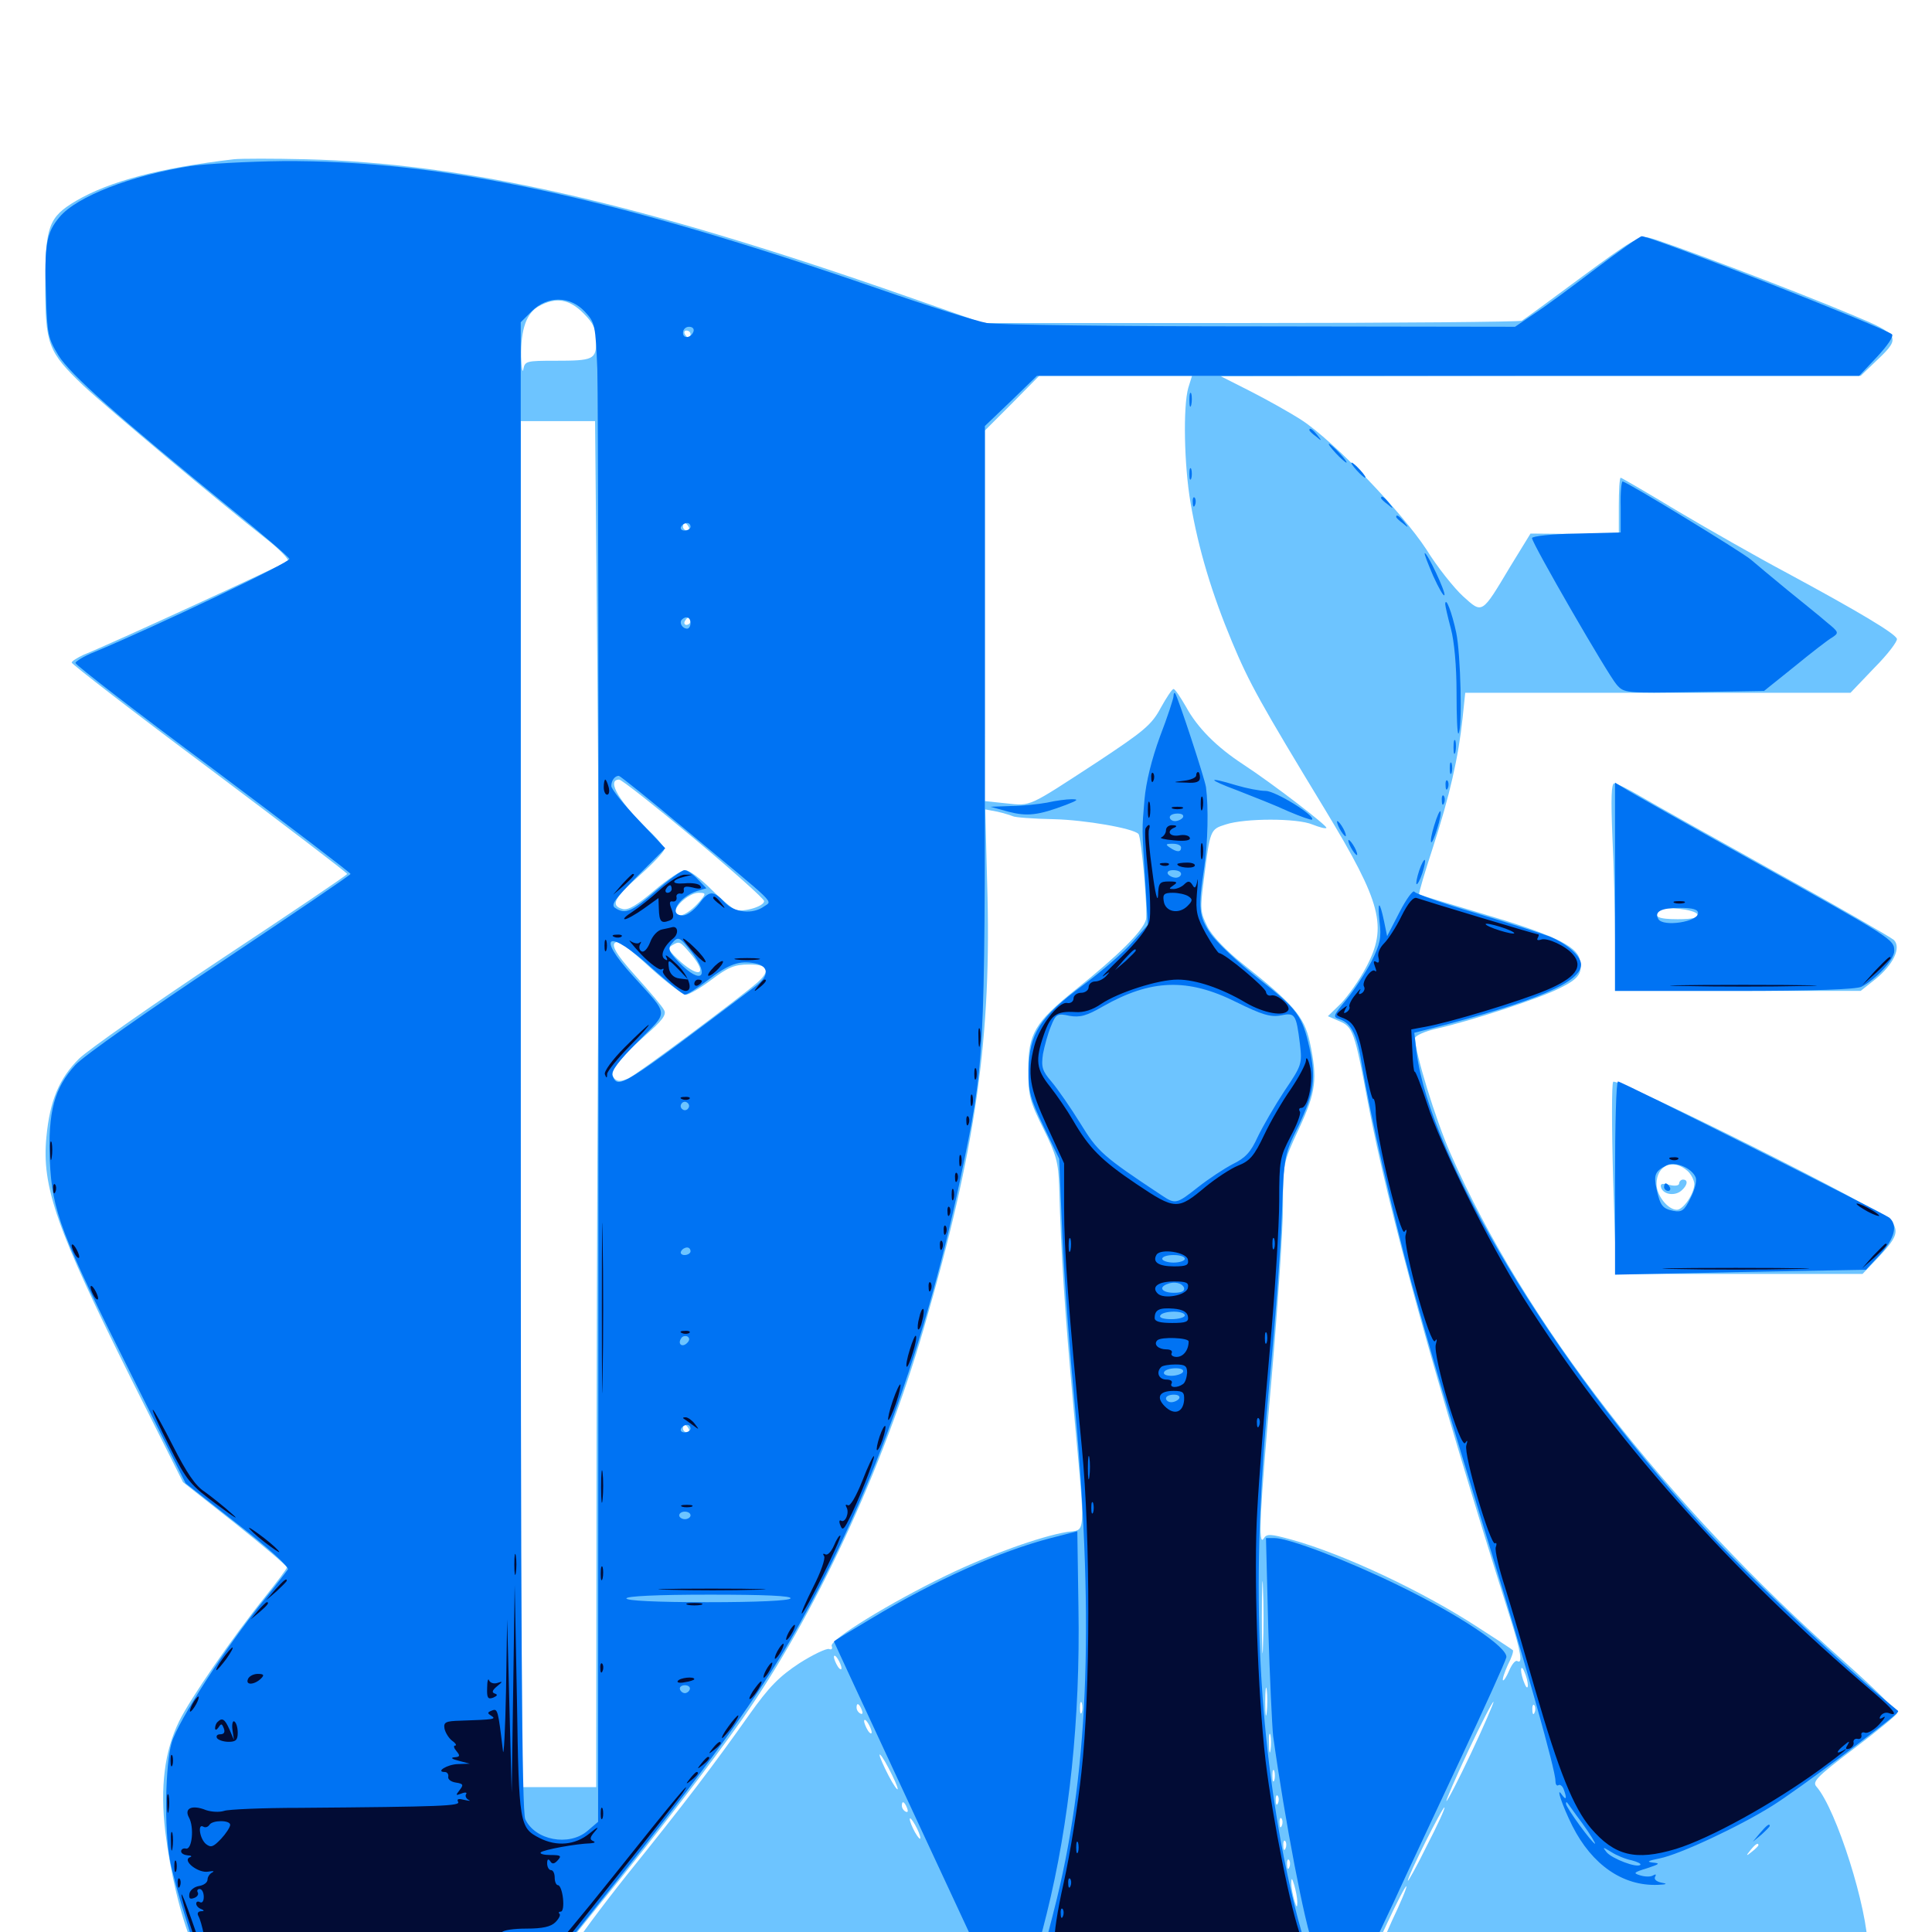 <svg xmlns="http://www.w3.org/2000/svg" viewBox="0 -1000 1000 1000">
	<path fill="#6dc4ff" d="M121.094 -917.578C82.812 -913.086 56.836 -906.25 39.453 -896.094C25.195 -887.695 23.438 -882.812 23.438 -852.734C23.438 -821.68 24.805 -817.969 43.164 -800.391C55.273 -789.062 112.891 -740.625 138.281 -720.703C144.922 -715.43 149.805 -710.352 149.023 -709.57C147.461 -708.203 55.859 -666.016 43.359 -661.133C40.039 -659.57 37.109 -657.812 37.109 -657.031C37.109 -656.25 69.141 -631.445 108.398 -602.148C147.656 -572.656 179.688 -548.242 179.688 -547.656C179.688 -547.07 150.391 -527.344 114.648 -503.711C79.102 -480.078 45.898 -456.836 40.82 -451.953C30.664 -441.797 25.781 -430.273 24.023 -411.523C21.484 -385.742 29.297 -363.672 67.969 -286.133L94.727 -232.812L121.68 -211.523C136.328 -199.805 148.438 -189.648 148.438 -188.672C148.438 -187.891 143.359 -181.25 137.305 -173.633C120.312 -152.539 98.438 -120.703 92.773 -109.18C85.156 -93.75 82.812 -75 85.547 -51.953C88.086 -31.055 93.555 -8.008 99.414 5.859L103.32 14.844H195.117H286.914L310.938 -15.039C339.648 -50.195 367.969 -87.109 384.18 -110.156C421.875 -164.062 456.836 -239.062 478.125 -312.305C505.078 -405.078 513.477 -463.281 510.938 -543.359L509.961 -581.055L516.211 -579.883C519.727 -579.102 523.242 -577.93 524.219 -577.539C525 -576.953 534.766 -576.172 545.703 -575.977C561.523 -575.586 586.523 -571.289 589.258 -568.359C590.82 -566.797 594.141 -528.125 593.164 -524.023C591.602 -518.164 579.102 -505.664 556.641 -487.695C535.547 -470.703 532.227 -465.039 532.227 -446.094C532.227 -433.008 533.008 -429.883 540.039 -415.82C546.68 -402.344 547.852 -398.438 548.242 -385.547C549.219 -350.195 551.172 -320.508 555.664 -271.289C561.914 -202.539 562.305 -208.594 552.148 -207.031C538.867 -204.883 511.523 -195.117 489.844 -184.57C460.742 -170.508 429.297 -151.172 430.469 -148.047C431.055 -146.68 430.469 -145.898 429.102 -146.484C427.734 -146.875 420.703 -143.555 413.672 -139.062C403.32 -132.227 398.047 -126.953 387.695 -112.305C369.336 -86.328 354.688 -66.992 324.609 -29.688C310.352 -11.719 298.242 4.688 297.852 6.445C297.656 8.398 296.289 9.766 295.117 9.57C293.945 9.18 292.969 9.961 292.969 10.938C292.969 12.109 304.883 12.891 324.805 12.891C342.188 13.086 435.742 13.477 532.617 14.062L708.789 15.234L717.969 -4.492C723.047 -15.43 727.539 -24.023 727.93 -23.633C728.32 -23.242 725 -15.234 720.508 -5.859C716.211 3.516 713.086 11.719 713.477 12.305C714.062 12.891 771.289 13.477 840.625 13.477L966.797 13.867V8.789C966.797 -11.914 950.586 -63.281 940.234 -75.195C937.891 -77.734 940.234 -80.273 959.375 -94.727C971.289 -103.711 981.445 -112.109 981.836 -113.086C982.227 -114.258 969.922 -126.367 954.688 -139.844C861.914 -221.875 789.062 -315.82 750.781 -402.93C742.969 -420.703 732.422 -455.078 732.422 -462.695C732.422 -463.867 737.5 -466.211 743.555 -467.578C761.133 -471.484 796.875 -483.203 807.227 -488.477C817.578 -493.555 819.336 -496.484 817.578 -503.711C815.82 -510.547 802.93 -516.602 766.406 -527.344C749.219 -532.422 734.961 -536.719 734.57 -537.109C734.18 -537.5 737.5 -548.633 741.797 -561.719C750.391 -588.281 754.883 -608.008 757.031 -628.32L758.398 -641.406H858.008H957.812L970.117 -654.297C977.148 -661.328 982.227 -668.164 981.836 -669.336C981.055 -672.07 961.719 -683.594 924.805 -703.516C909.766 -711.523 884.375 -725.977 868.555 -735.352C852.734 -744.922 839.258 -752.734 838.867 -752.734C838.281 -752.734 837.891 -746.094 837.891 -737.891V-723.242L815.039 -723.633L792.188 -723.828L781.641 -706.641C766.797 -681.836 767.383 -682.227 757.227 -691.406C752.734 -695.508 743.945 -706.445 738.281 -715.625C725.781 -734.766 690.234 -771.875 673.633 -782.617C667.578 -786.523 655.664 -793.164 647.266 -797.461L631.836 -805.273L797.461 -805.469H963.086L972.266 -814.258C983.984 -825.391 983.008 -826.953 958.984 -836.914C928.906 -849.609 859.766 -875.781 853.516 -876.953C848.438 -878.125 844.141 -875.391 818.945 -856.836C803.125 -845.117 789.062 -834.766 787.695 -833.984C786.328 -833.398 723.047 -832.812 647.07 -832.812H508.789L469.727 -846.484C330.859 -895.117 241.602 -915.43 158.203 -917.578C141.602 -917.969 124.805 -917.969 121.094 -917.578ZM301.953 -837.891C307.227 -832.617 308.594 -829.688 308.594 -823.438C308.594 -813.867 307.227 -813.281 287.109 -813.281C272.656 -813.281 271.68 -813.086 270.898 -808.984C270.508 -806.445 269.922 -809.375 269.727 -815.43C269.531 -829.492 272.461 -838.086 279.102 -841.602C287.695 -846.289 294.531 -845.312 301.953 -837.891ZM873.047 -836.719C873.047 -835.742 870.508 -834.766 867.188 -834.766C864.062 -834.766 861.328 -835.742 861.328 -836.719C861.328 -837.891 864.062 -838.672 867.188 -838.672C870.508 -838.672 873.047 -837.891 873.047 -836.719ZM357.422 -826.953C357.422 -825.977 357.031 -825 356.641 -825C356.055 -825 355.078 -825.977 354.492 -826.953C353.906 -828.125 354.297 -828.906 355.273 -828.906C356.445 -828.906 357.422 -828.125 357.422 -826.953ZM615.039 -799.219C612.305 -789.453 612.891 -759.18 616.211 -739.844C620.312 -715.625 627.344 -692.578 637.695 -667.773C646.68 -646.289 652.344 -636.133 686.133 -580.469C715.039 -532.617 718.359 -520.312 707.031 -499.219C703.516 -492.578 697.656 -484.375 694.141 -480.664L687.305 -474.023L693.164 -471.484C700.195 -468.555 701.172 -466.211 708.008 -429.492C718.555 -373.633 742.773 -285.742 781.445 -163.281C787.305 -144.727 788.281 -138.477 785.352 -140.234C784.375 -140.82 782.617 -138.672 781.25 -135.547C779.883 -132.227 778.32 -129.883 777.93 -130.273C777.539 -130.859 778.711 -134.375 780.469 -138.281C782.422 -141.992 783.594 -145.508 783.008 -145.898C782.617 -146.289 774.609 -151.562 765.43 -157.422C736.914 -176.172 695.312 -195.703 668.359 -203.125C657.617 -206.055 655.664 -206.25 654.102 -203.711C651.172 -199.023 651.953 -216.602 658.203 -286.914C661.328 -323.438 664.062 -363.281 664.062 -375.586C664.062 -397.656 664.062 -398.047 672.266 -415.625C681.25 -434.961 682.031 -441.406 677.93 -460.742C675 -473.828 669.531 -480.273 643.164 -501.172C634.57 -508.008 627.344 -515.625 625 -520.312C621.289 -527.734 621.094 -529.492 623.047 -544.336C626.367 -570.703 626.367 -570.703 634.375 -573.242C644.336 -576.562 671.484 -576.562 679.297 -573.242C682.812 -571.875 686.133 -570.898 686.523 -571.484C687.5 -572.266 658.789 -594.336 643.555 -604.297C629.492 -613.477 619.727 -623.438 613.867 -634.18C610.938 -639.258 608.203 -643.359 607.422 -643.359C606.641 -643.359 603.711 -638.867 600.781 -633.594C596.094 -624.805 591.992 -621.484 567.773 -605.469C531.836 -582.031 533.789 -582.812 520.898 -584.18L509.766 -585.352V-681.25V-777.148L523.828 -791.211L537.891 -805.469H577.539H616.992ZM309.18 -655.664C309.766 -585.938 310.156 -508.984 309.766 -484.18C309.375 -459.57 308.984 -357.227 308.789 -257.227L308.594 -75H289.062H269.531V-428.516V-782.031H288.672H308.008ZM386.328 -774.805C397.852 -775 388.281 -775.391 365.234 -775.391C342.188 -775.391 332.617 -775 344.336 -774.805C355.859 -774.414 374.609 -774.414 386.328 -774.805ZM356.445 -727.344C357.031 -726.367 356.641 -725.391 355.664 -725.391C354.492 -725.391 353.516 -726.367 353.516 -727.344C353.516 -728.516 353.906 -729.297 354.297 -729.297C354.883 -729.297 355.859 -728.516 356.445 -727.344ZM357.422 -678.516C357.422 -677.539 356.445 -676.562 355.273 -676.562C354.297 -676.562 353.906 -677.539 354.492 -678.516C355.078 -679.688 356.055 -680.469 356.641 -680.469C357.031 -680.469 357.422 -679.688 357.422 -678.516ZM358.984 -566.211C379.102 -549.414 395.508 -534.766 395.508 -533.594C395.508 -530.859 384.961 -527.734 380.664 -529.102C379.102 -529.688 373.242 -534.57 367.969 -539.844C362.695 -545.117 356.836 -549.609 354.688 -549.609C352.734 -549.609 345.508 -544.922 338.672 -539.062C329.688 -531.445 325.195 -528.711 322.266 -529.492C315.82 -531.25 317.773 -535.156 331.055 -546.875C338.086 -553.125 343.75 -559.18 343.75 -560.352C343.75 -561.523 341.016 -565.039 337.695 -568.359C320.898 -584.18 313.477 -596.484 320.508 -596.484C321.68 -596.484 339.062 -582.812 358.984 -566.211ZM363.086 -534.57C357.227 -527.148 349.609 -523.438 349.609 -528.125C349.609 -531.641 357.227 -537.891 361.523 -537.891C365.234 -537.891 365.43 -537.5 363.086 -534.57ZM336.914 -498.828C345.117 -491.406 353.32 -485.156 355.078 -485.156C356.641 -485.156 362.695 -488.672 368.359 -492.969C376.953 -499.414 380.273 -500.781 387.695 -500.781C397.656 -500.781 399.023 -497.852 392.188 -491.602C383.008 -483.594 329.883 -443.945 325.195 -441.797C321.484 -440.234 319.727 -440.039 317.969 -441.797C314.844 -444.922 319.531 -451.172 333.789 -463.867C342.773 -471.68 345.117 -474.805 343.75 -477.148C342.969 -478.906 336.328 -486.719 329.297 -494.531C317.773 -507.227 315.039 -512.5 320.312 -512.5C321.094 -512.5 328.711 -506.445 336.914 -498.828ZM358.203 -505.469C366.016 -495.898 362.305 -493.555 352.539 -501.953C346.289 -507.617 345.312 -509.18 347.656 -510.547C351.758 -513.086 351.758 -513.086 358.203 -505.469ZM357.422 -306.641C357.422 -307.031 356.641 -307.422 355.469 -307.422C354.492 -307.422 353.516 -306.445 353.516 -305.273C353.516 -304.297 354.492 -303.906 355.469 -304.492C356.641 -305.078 357.422 -306.055 357.422 -306.641ZM356.445 -260.547C357.031 -259.57 356.641 -258.594 355.664 -258.594C354.492 -258.594 353.516 -259.57 353.516 -260.547C353.516 -261.719 353.906 -262.5 354.297 -262.5C354.883 -262.5 355.859 -261.719 356.445 -260.547ZM357.422 -216.797C357.422 -217.188 356.641 -217.578 355.469 -217.578C354.492 -217.578 353.516 -216.602 353.516 -215.43C353.516 -214.453 354.492 -214.062 355.469 -214.648C356.641 -215.234 357.422 -216.211 357.422 -216.797ZM653.711 -147.852C653.516 -139.453 653.125 -146.289 653.125 -162.891C653.125 -179.492 653.516 -186.328 653.711 -178.125C654.102 -169.727 654.102 -156.055 653.711 -147.852ZM435.547 -136.523C435.547 -135.547 434.57 -135.938 433.594 -137.5C432.617 -139.062 431.641 -141.406 431.641 -142.383C431.641 -143.555 432.617 -142.969 433.594 -141.406C434.57 -139.844 435.547 -137.695 435.547 -136.523ZM790.82 -127.734C790.82 -125.977 790.039 -126.172 789.062 -128.711C788.086 -130.859 787.305 -133.984 787.305 -135.547C787.305 -137.305 788.086 -137.109 789.062 -134.57C790.039 -132.422 790.82 -129.297 790.82 -127.734ZM655.664 -113.672C655.273 -110.156 654.883 -112.5 654.883 -118.945C654.883 -125.391 655.273 -128.32 655.664 -125.391C656.055 -122.461 656.055 -117.188 655.664 -113.672ZM559.961 -113.672C559.375 -112.305 558.984 -113.281 558.984 -116.016C558.984 -118.75 559.375 -119.727 559.961 -118.555C560.352 -117.188 560.352 -114.844 559.961 -113.672ZM761.523 -92.773C754.883 -78.711 749.023 -67.383 748.633 -67.773C748.438 -68.164 753.516 -80.078 760.156 -94.141C766.797 -108.203 772.656 -119.531 773.047 -119.141C773.242 -118.75 768.164 -106.836 761.523 -92.773ZM446.094 -114.844C446.68 -113.281 446.484 -112.5 445.312 -113.086C444.141 -113.672 443.359 -115.039 443.359 -116.211C443.359 -118.945 444.727 -118.359 446.094 -114.844ZM794.336 -113.672C793.75 -112.109 793.164 -112.695 793.164 -114.844C792.969 -116.992 793.555 -118.164 794.141 -117.383C794.727 -116.797 794.922 -115.039 794.336 -113.672ZM451.172 -103.32C451.172 -102.344 450.195 -102.734 449.219 -104.297C448.242 -105.859 447.266 -108.203 447.266 -109.18C447.266 -110.352 448.242 -109.766 449.219 -108.203C450.195 -106.641 451.172 -104.492 451.172 -103.32ZM657.617 -94.141C657.227 -91.602 656.836 -93.164 656.836 -97.461C656.641 -101.758 657.031 -103.711 657.617 -101.953C658.008 -100 658.008 -96.484 657.617 -94.141ZM798.242 -90.234C798.828 -91.602 798.633 -93.359 798.047 -93.945C797.461 -94.727 796.875 -93.555 797.07 -91.406C797.07 -89.258 797.656 -88.672 798.242 -90.234ZM464.648 -74.023C464.648 -73.047 462.5 -75.977 459.961 -80.859C457.422 -85.742 455.273 -90.625 455.273 -91.602C455.273 -92.773 457.422 -89.648 459.961 -84.766C462.5 -79.883 464.648 -75.195 464.648 -74.023ZM659.57 -78.516C658.984 -77.148 658.594 -78.125 658.594 -80.859C658.594 -83.594 658.984 -84.57 659.57 -83.398C659.961 -82.031 659.961 -79.688 659.57 -78.516ZM661.523 -66.797C660.938 -65.234 660.352 -65.82 660.352 -67.969C660.156 -70.117 660.742 -71.289 661.328 -70.508C661.914 -69.922 662.109 -68.164 661.523 -66.797ZM469.531 -64.062C470.117 -62.5 469.922 -61.719 468.75 -62.305C467.578 -62.891 466.797 -64.258 466.797 -65.43C466.797 -68.164 468.164 -67.578 469.531 -64.062ZM738.477 -44.531C733.203 -33.789 728.711 -25.781 728.711 -26.562C728.516 -28.711 746.875 -65.234 747.656 -64.453C748.047 -64.062 743.945 -55.078 738.477 -44.531ZM476.367 -48.633C476.367 -47.656 475.195 -48.828 473.633 -51.562C472.07 -54.297 470.898 -57.422 470.898 -58.398C470.898 -59.57 472.07 -58.203 473.633 -55.469C475.195 -52.734 476.367 -49.805 476.367 -48.633ZM663.477 -55.078C662.891 -53.516 662.305 -54.102 662.305 -56.25C662.109 -58.398 662.695 -59.57 663.281 -58.789C663.867 -58.203 664.062 -56.445 663.477 -55.078ZM665.43 -43.359C664.844 -41.797 664.258 -42.383 664.258 -44.531C664.062 -46.68 664.648 -47.852 665.234 -47.07C665.82 -46.484 666.016 -44.727 665.43 -43.359ZM910.156 -44.922C910.156 -44.531 908.594 -42.969 906.836 -41.602C903.711 -39.062 903.516 -39.258 906.055 -42.383C908.594 -45.508 910.156 -46.484 910.156 -44.922ZM667.383 -33.594C666.797 -32.031 666.211 -32.617 666.211 -34.766C666.016 -36.914 666.602 -38.086 667.188 -37.305C667.773 -36.719 667.969 -34.961 667.383 -33.594ZM671.484 -15.43C671.484 -12.305 671.094 -12.5 669.922 -16.406C669.141 -19.141 668.359 -23.047 668.359 -25.195C668.359 -28.32 668.75 -28.125 669.922 -24.219C670.703 -21.484 671.484 -17.578 671.484 -15.43ZM874.414 -23.047C875.195 -23.633 874.023 -24.219 871.875 -24.023C869.727 -24.023 869.141 -23.438 870.703 -22.852C872.07 -22.266 873.828 -22.461 874.414 -23.047ZM503.516 9.961C504.102 9.375 503.516 7.812 502.148 6.445C500.195 4.688 500 4.883 501.172 7.617C501.758 9.57 502.93 10.547 503.516 9.961ZM834.57 -566.797C835.352 -551.367 835.938 -527.148 835.938 -513.086V-487.109H899.609H963.086L970.703 -493.164C980.078 -500.781 984.18 -509.57 980.273 -513.477C978.711 -514.844 951.172 -530.859 918.945 -548.633C886.719 -566.602 855.273 -584.18 849.023 -587.891C842.773 -591.602 836.719 -594.531 835.547 -594.531C833.984 -594.531 833.789 -586.523 834.57 -566.797ZM878.516 -526.758C879.102 -525 876.172 -524.219 868.359 -524.219C858.203 -524.219 855.469 -525.586 858.789 -528.906C861.133 -531.055 877.539 -529.297 878.516 -526.758ZM834.961 -440.039C834.18 -439.062 834.18 -416.211 834.961 -389.258L836.523 -340.625H900.195H964.062L972.07 -349.023C981.641 -359.18 983.008 -362.5 979.102 -367.773C975.391 -373.438 836.523 -442.773 834.961 -440.039ZM873.438 -393.945C875.391 -392.188 876.953 -389.062 876.953 -387.109C876.953 -382.227 871.289 -373.828 867.969 -373.828C863.281 -373.828 857.422 -381.25 857.422 -387.109C857.422 -396.875 866.016 -400.586 873.438 -393.945ZM869.141 -387.5C869.141 -386.328 866.992 -385.938 864.062 -386.719C860.156 -387.695 859.18 -387.305 859.766 -385.352C860.938 -381.641 866.797 -380.859 870.117 -383.594C873.438 -386.328 874.023 -389.453 871.094 -389.453C870.117 -389.453 869.141 -388.477 869.141 -387.5Z"/>
	<path fill="#0073f3" d="M98.633 -914.062C67.773 -909.18 39.648 -898.242 30.859 -887.695C24.023 -879.688 22.852 -873.242 23.828 -847.07C24.414 -827.148 24.805 -825 30.273 -816.016C36.328 -806.25 60.742 -784.57 119.922 -736.328C135.938 -723.438 149.414 -711.719 149.805 -710.742C150.391 -708.984 80.664 -675.781 48.828 -662.5C43.359 -660.352 39.062 -657.617 39.062 -656.836C39.062 -655.859 71.094 -631.055 110.352 -601.953C149.414 -572.656 181.445 -548.242 181.445 -547.656C181.445 -547.07 151.172 -526.562 114.062 -501.758C76.953 -477.148 43.164 -453.32 39.062 -448.828C28.125 -436.914 24.805 -424.609 25.781 -399.414C26.953 -373.047 31.445 -361.328 68.75 -286.914L96.094 -232.227L123.242 -210.938C138.867 -198.828 149.805 -188.867 149.023 -187.695C148.242 -186.523 142.383 -178.906 135.742 -170.703C116.602 -147.07 92.188 -109.18 88.867 -98.047C85.547 -86.523 84.961 -53.906 87.891 -37.695C88.867 -31.836 92.578 -18.164 96.094 -7.227L102.148 12.891H195.117L288.086 12.695L319.336 -26.562C362.109 -80.273 388.281 -116.406 405.664 -145.312C446.094 -213.086 477.734 -297.656 497.07 -389.844C509.766 -450.391 509.766 -451.562 509.766 -623.633V-779.492L523.242 -792.383L536.719 -805.469H749.609H962.305L971.68 -815.43C976.953 -821.094 980.273 -825.977 979.297 -826.953C976.172 -830.078 854.492 -877.734 849.805 -877.734C848.828 -877.734 838.086 -870.117 825.977 -860.938C813.672 -851.562 799.414 -841.016 793.945 -837.5L784.18 -830.859L652.344 -831.055C579.883 -831.055 516.211 -831.836 510.742 -832.812C505.469 -833.789 480.273 -841.602 455.078 -850.391C316.602 -898.242 229.102 -917.188 146.094 -916.602C128.516 -916.406 107.227 -915.234 98.633 -914.062ZM302.734 -838.672C308.008 -833.008 308.203 -831.836 309.18 -808.789C309.57 -795.703 309.961 -621.094 309.766 -421.094L309.57 -57.031L304.102 -52.344C294.531 -44.141 276.953 -47.461 271.875 -58.398C270.117 -62.305 269.531 -154.102 269.531 -448.242V-833.203L275.195 -838.867C283.398 -847.07 295.117 -846.875 302.734 -838.672ZM874.609 -837.305C873.633 -839.844 866.016 -841.016 861.719 -839.453C857.422 -837.5 861.328 -834.766 868.359 -834.766C873.047 -834.766 875 -835.547 874.609 -837.305ZM855.469 -837.891C855.469 -838.281 854.688 -838.672 853.516 -838.672C852.539 -838.672 851.562 -837.695 851.562 -836.523C851.562 -835.547 852.539 -835.156 853.516 -835.742C854.688 -836.328 855.469 -837.305 855.469 -837.891ZM358.984 -828.516C357.812 -825 353.516 -824.414 353.516 -827.734C353.516 -829.492 354.883 -830.859 356.641 -830.859C358.398 -830.859 359.375 -829.883 358.984 -828.516ZM406.055 -775.195C406.445 -775.781 387.695 -776.172 364.258 -776.172C340.82 -776.172 322.07 -775.586 322.656 -775C324.023 -773.633 404.688 -774.023 406.055 -775.195ZM357.422 -727.344C357.422 -726.367 356.055 -725.391 354.297 -725.391C352.734 -725.391 351.953 -726.367 352.539 -727.344C353.125 -728.516 354.492 -729.297 355.664 -729.297C356.641 -729.297 357.422 -728.516 357.422 -727.344ZM357.422 -677.539C357.422 -675.977 356.641 -674.609 355.664 -674.609C353.125 -674.609 351.367 -677.734 352.93 -679.297C355.078 -681.445 357.422 -680.469 357.422 -677.539ZM354.492 -570.898C403.32 -530.273 399.805 -533.984 395.508 -530.859C389.648 -526.562 380.078 -527.539 375 -533.008C369.141 -539.258 366.992 -539.258 361.719 -532.031C359.18 -528.906 355.664 -526.172 353.516 -526.172C345.508 -526.172 351.172 -535.742 360.938 -538.867L365.625 -540.234L361.133 -544.922C358.789 -547.461 355.664 -549.609 354.297 -549.609C352.93 -549.609 346.289 -544.727 339.453 -538.867C327.148 -528.125 323.633 -526.562 318.359 -530.078C316.016 -531.641 318.164 -534.57 329.883 -546.484L344.336 -560.938L330.273 -575.781C322.656 -583.789 316.406 -591.602 316.406 -593.164C316.406 -595.898 318.164 -598.438 320.312 -598.438C320.898 -598.438 336.328 -586.133 354.492 -570.898ZM358.008 -507.227C367.773 -494.336 362.891 -490.039 351.562 -501.758C346.094 -507.422 345.508 -508.984 347.656 -511.523C350.977 -515.625 351.758 -515.234 358.008 -507.227ZM337.5 -498.828C345.898 -491.406 353.516 -485.156 354.492 -485.156C355.664 -485.156 360.938 -488.477 366.211 -492.578C377.344 -501.172 382.812 -502.93 390.82 -501.367C398.047 -500 398.242 -494.922 391.211 -489.648C321.094 -436.719 319.922 -435.938 316.992 -443.359C316.211 -445.508 320.312 -450.977 330.078 -460.742C346.289 -477.148 346.68 -473.633 327.734 -494.727C307.812 -516.602 314.844 -519.531 337.5 -498.828ZM356.25 -426.367C355.664 -425.391 354.297 -425 353.32 -425.781C352.344 -426.367 351.953 -427.734 352.734 -428.711C353.32 -429.688 354.688 -430.078 355.664 -429.297C356.641 -428.711 357.031 -427.344 356.25 -426.367ZM357.422 -352.344C357.422 -351.367 356.055 -350.391 354.297 -350.391C352.734 -350.391 351.953 -351.367 352.539 -352.344C353.125 -353.516 354.492 -354.297 355.664 -354.297C356.641 -354.297 357.422 -353.516 357.422 -352.344ZM355.664 -304.883C353.125 -302.344 350.586 -304.297 352.539 -307.227C353.125 -308.398 354.688 -308.789 355.859 -308.203C357.031 -307.422 357.031 -306.25 355.664 -304.883ZM357.422 -260.547C357.422 -259.57 356.055 -258.594 354.297 -258.594C352.734 -258.594 351.953 -259.57 352.539 -260.547C353.125 -261.719 354.492 -262.5 355.664 -262.5C356.641 -262.5 357.422 -261.719 357.422 -260.547ZM357.422 -215.625C357.422 -214.648 356.055 -213.672 354.492 -213.672C352.93 -213.672 351.562 -214.648 351.562 -215.625C351.562 -216.797 352.93 -217.578 354.492 -217.578C356.055 -217.578 357.422 -216.797 357.422 -215.625ZM409.18 -172.656C408.398 -171.484 391.992 -170.703 366.016 -170.703C339.453 -170.703 324.219 -171.484 324.219 -172.656C324.219 -173.828 339.844 -174.609 367.383 -174.609C395.508 -174.609 409.961 -174.023 409.18 -172.656ZM357.031 -125.586C356.641 -124.414 355.469 -123.633 354.492 -123.633C353.516 -123.633 352.344 -124.414 351.953 -125.586C351.562 -126.758 352.734 -127.734 354.492 -127.734C356.25 -127.734 357.422 -126.758 357.031 -125.586ZM615.625 -792.773C615.625 -789.648 616.016 -788.477 616.602 -790.43C616.992 -792.188 616.992 -794.922 616.602 -796.289C616.016 -797.461 615.625 -796.094 615.625 -792.773ZM677.734 -777.344C677.734 -776.953 679.297 -775.391 681.25 -774.023C684.18 -771.484 684.375 -771.68 681.836 -774.805C679.297 -777.93 677.734 -778.906 677.734 -777.344ZM691.406 -765.43C693.945 -762.695 696.484 -760.547 696.875 -760.547C697.461 -760.547 695.898 -762.695 693.359 -765.43C690.82 -768.164 688.281 -770.312 687.891 -770.312C687.305 -770.312 688.867 -768.164 691.406 -765.43ZM702.148 -756.641C704.102 -754.492 706.055 -752.734 706.641 -752.734C707.227 -752.734 706.055 -754.492 704.102 -756.641C702.148 -758.789 700.195 -760.547 699.609 -760.547C699.023 -760.547 700.195 -758.789 702.148 -756.641ZM615.625 -754.688C615.625 -751.953 616.016 -750.977 616.602 -752.344C616.992 -753.516 616.992 -755.859 616.602 -757.227C616.016 -758.398 615.625 -757.422 615.625 -754.688ZM838.867 -737.695V-724.414L816.016 -723.828C803.32 -723.633 792.969 -722.461 792.969 -721.484C792.969 -718.75 832.227 -650.781 836.719 -645.703C840.625 -641.211 841.211 -641.211 876.953 -641.797L913.086 -642.383L928.906 -655.078C937.5 -662.109 946.289 -668.945 948.438 -670.117C951.953 -672.461 951.758 -672.852 945.508 -677.93C941.992 -681.055 932.617 -688.477 925 -694.727C917.383 -700.977 908.984 -708.008 906.25 -710.352C901.367 -714.453 841.797 -750.781 839.844 -750.781C839.258 -750.781 838.672 -744.922 838.867 -737.695ZM617.383 -739.844C617.383 -737.695 617.969 -737.109 618.555 -738.672C619.141 -740.039 618.945 -741.797 618.359 -742.383C617.773 -743.164 617.188 -741.992 617.383 -739.844ZM714.844 -742.188C714.844 -741.797 716.406 -740.234 718.359 -738.867C721.289 -736.328 721.484 -736.523 718.945 -739.648C716.406 -742.773 714.844 -743.75 714.844 -742.188ZM722.656 -732.422C722.656 -732.031 724.219 -730.469 726.172 -729.102C729.102 -726.562 729.297 -726.758 726.758 -729.883C724.219 -733.008 722.656 -733.984 722.656 -732.422ZM741.797 -701.953C744.727 -695.508 747.266 -691.016 747.656 -691.992C748.242 -693.75 738.867 -713.672 737.5 -713.672C736.914 -713.672 739.062 -708.398 741.797 -701.953ZM748.047 -687.305C748.047 -686.328 749.414 -680.469 750.977 -674.609C752.734 -668.164 753.906 -655.078 753.906 -641.602C753.906 -629.297 754.297 -619.727 754.883 -620.312C757.031 -622.266 756.055 -661.914 753.711 -672.656C751.562 -682.812 748.242 -691.602 748.047 -687.305ZM607.422 -639.648C607.422 -638.477 604.297 -628.906 600.391 -618.75C596.094 -607.031 593.164 -595.117 592.383 -586.133C591.016 -569.727 591.016 -572.461 592.773 -543.75L594.141 -521.289L586.133 -512.305C581.836 -507.227 570.312 -497.266 560.547 -490.039C538.086 -473.438 532.812 -465.039 532.422 -446.484C532.227 -434.961 533.203 -431.445 540.234 -416.797L548.242 -400.195L549.609 -366.992C550.195 -348.828 552.93 -309.57 555.664 -280.078C566.406 -165.234 563.867 -86.719 547.07 -17.383C543.945 -4.492 540.625 7.617 540.039 9.375C538.672 12.695 542.773 12.891 608.398 12.891C670.312 12.891 677.93 12.5 676.953 9.961C672.852 -0.977 667.383 -23.047 663.086 -46.094C650 -118.75 648.047 -190.43 657.031 -283.984C659.961 -314.648 662.891 -353.711 663.477 -370.898C664.648 -402.148 664.648 -402.148 672.266 -417.578C680.078 -434.18 681.25 -441.797 677.734 -457.812C674.023 -474.219 671.68 -477.539 651.562 -493.359C640.625 -501.953 629.492 -512.5 626.562 -516.797C620.508 -525.586 620.117 -530.078 623.242 -550.586C625.195 -563.672 625.586 -582.031 624.219 -592.578C623.438 -597.461 609.57 -639.648 608.203 -641.211C607.812 -641.602 607.422 -641.016 607.422 -639.648ZM612.695 -591.406C613.477 -591.992 612.305 -592.578 610.156 -592.383C608.008 -592.383 607.422 -591.797 608.984 -591.211C610.352 -590.625 612.109 -590.82 612.695 -591.406ZM612.305 -576.953C611.719 -575.977 609.766 -575 608.203 -575C606.641 -575 605.469 -575.977 605.469 -576.953C605.469 -578.125 607.227 -578.906 609.57 -578.906C611.719 -578.906 612.891 -578.125 612.305 -576.953ZM611.328 -561.328C611.328 -558.789 609.18 -558.789 605.469 -561.328C603.125 -562.891 603.32 -563.281 607.031 -563.281C609.375 -563.281 611.328 -562.5 611.328 -561.328ZM611.328 -547.656C611.328 -546.68 610.156 -545.703 608.594 -545.703C607.031 -545.703 605.078 -546.68 604.492 -547.656C603.906 -548.828 605.078 -549.609 607.227 -549.609C609.57 -549.609 611.328 -548.828 611.328 -547.656ZM610.742 -534.766C611.523 -535.352 610.352 -535.938 608.203 -535.742C606.055 -535.742 605.469 -535.156 607.031 -534.57C608.398 -533.984 610.156 -534.18 610.742 -534.766ZM640.039 -481.25C653.125 -474.805 657.617 -473.438 662.891 -474.414C670.312 -475.977 670.898 -475.195 672.852 -459.57C674.023 -449.414 673.828 -448.633 664.844 -435.352C659.961 -427.93 653.711 -417.188 650.977 -411.523C647.461 -403.711 644.531 -400.586 638.086 -397.461C633.594 -395.117 625.586 -389.844 620.117 -385.547C608.984 -376.758 608.398 -376.562 601.367 -381.25C570.703 -401.562 568.164 -403.906 559.18 -418.555C554.102 -426.758 547.461 -436.328 544.336 -440.039C539.453 -445.703 538.867 -447.656 539.844 -454.492C540.625 -458.594 542.383 -465.039 543.945 -468.75C546.484 -475.195 547.266 -475.586 553.516 -474.219C558.984 -473.242 562.5 -474.219 570.898 -479.102C595.703 -493.164 614.648 -493.945 640.039 -481.25ZM613.281 -348.438C613.281 -347.461 610.742 -346.484 607.422 -346.484C604.297 -346.484 601.562 -347.461 601.562 -348.438C601.562 -349.609 604.297 -350.391 607.422 -350.391C610.742 -350.391 613.281 -349.609 613.281 -348.438ZM612.891 -333.398C613.281 -331.641 611.523 -330.859 607.617 -330.859C601.562 -330.859 599.414 -333.594 604.102 -335.352C607.812 -336.914 611.914 -335.938 612.891 -333.398ZM613.281 -319.141C613.281 -318.164 610.156 -317.188 606.25 -317.188C602.148 -317.188 599.805 -317.969 600.586 -319.141C601.172 -320.312 604.297 -321.094 607.617 -321.094C610.742 -321.094 613.281 -320.312 613.281 -319.141ZM610.938 -304.102C612.695 -304.688 610.742 -305.078 606.445 -304.883C602.148 -304.883 600.586 -304.492 603.125 -304.102C605.469 -303.711 608.984 -303.711 610.938 -304.102ZM612.305 -289.844C611.719 -288.867 608.984 -287.891 606.25 -287.891C603.516 -287.891 601.953 -288.672 602.539 -289.844C603.125 -291.016 605.859 -291.797 608.594 -291.797C611.328 -291.797 612.891 -291.016 612.305 -289.844ZM610.352 -276.172C609.766 -275.195 607.812 -274.219 606.25 -274.219C604.688 -274.219 603.516 -275.195 603.516 -276.172C603.516 -277.344 605.273 -278.125 607.617 -278.125C609.766 -278.125 610.938 -277.344 610.352 -276.172ZM752.344 -613.086C752.344 -609.961 752.734 -608.789 753.32 -610.742C753.711 -612.5 753.711 -615.234 753.32 -616.602C752.734 -617.773 752.344 -616.406 752.344 -613.086ZM750.391 -602.344C750.391 -599.609 750.781 -598.633 751.367 -600C751.758 -601.172 751.758 -603.516 751.367 -604.883C750.781 -606.055 750.391 -605.078 750.391 -602.344ZM640.625 -590.82C648.633 -587.695 660.547 -583.008 666.797 -580.078C673.242 -577.344 678.711 -575.391 679.102 -575.781C681.055 -577.734 660.156 -590.625 655.078 -590.625C651.953 -590.625 645.117 -591.992 639.844 -593.555C624.414 -598.242 624.805 -596.68 640.625 -590.82ZM748.242 -593.359C748.242 -591.211 748.828 -590.625 749.414 -592.188C750 -593.555 749.805 -595.312 749.219 -595.898C748.633 -596.68 748.047 -595.508 748.242 -593.359ZM835.938 -541.016V-487.109H897.656C939.258 -487.109 960.547 -487.891 963.477 -489.258C971.094 -493.164 980.469 -503.32 980.469 -507.812C980.469 -513.672 979.688 -514.258 907.227 -554.492C872.852 -573.633 842.773 -590.625 840.43 -592.188L835.938 -594.922ZM878.906 -527.344C878.906 -522.852 860.938 -520.117 858.398 -524.219C856.055 -528.125 859.766 -530.078 869.336 -530.078C876.172 -530.078 878.906 -529.297 878.906 -527.344ZM746.289 -585.547C746.289 -583.398 746.875 -582.812 747.461 -584.375C748.047 -585.742 747.852 -587.5 747.266 -588.086C746.68 -588.867 746.094 -587.695 746.289 -585.547ZM541.992 -584.57C537.695 -583.789 529.297 -582.812 523.438 -582.812L512.695 -582.422L521.875 -579.883C531.641 -577.344 537.305 -577.93 551.758 -583.398C557.812 -585.742 558.594 -586.328 554.688 -586.328C551.953 -586.328 546.289 -585.547 541.992 -584.57ZM742.383 -572.852C741.016 -568.555 740.234 -564.453 740.82 -564.062C741.211 -563.672 742.578 -566.797 743.945 -571.289C745.312 -575.586 746.094 -579.688 745.508 -580.078C745.117 -580.469 743.75 -577.344 742.383 -572.852ZM693.359 -571.094C694.531 -568.945 695.898 -567.188 696.484 -567.188C696.875 -567.188 696.484 -568.945 695.312 -571.094C694.141 -573.242 692.773 -575 692.188 -575C691.797 -575 692.188 -573.242 693.359 -571.094ZM699.219 -561.328C700.391 -559.18 701.758 -557.422 702.344 -557.422C702.734 -557.422 702.344 -559.18 701.172 -561.328C700 -563.477 698.633 -565.234 698.047 -565.234C697.656 -565.234 698.047 -563.477 699.219 -561.328ZM734.57 -549.414C733.398 -545.898 732.812 -542.773 733.203 -542.383C733.594 -541.992 734.961 -544.336 736.133 -547.852C737.305 -551.367 737.891 -554.492 737.5 -554.883C737.109 -555.273 735.742 -552.93 734.57 -549.414ZM724.414 -527.93L717.969 -515.43L716.406 -523.047C714.062 -534.18 712.891 -534.18 714.062 -522.852C715.039 -514.844 714.453 -511.523 709.961 -502.539C707.031 -496.875 701.172 -487.891 697.07 -482.812C690.039 -474.219 689.648 -473.633 693.359 -472.461C699.414 -470.508 702.539 -464.258 704.883 -449.023C709.375 -422.266 720.898 -371.875 730.469 -336.523C741.016 -298.633 746.875 -278.516 771.484 -198.047C789.648 -138.867 805.273 -83.203 805.078 -78.32C805.078 -76.562 805.664 -75.391 806.641 -75.977C807.422 -76.562 808.789 -75.586 809.375 -73.828C811.133 -69.141 810.742 -67.773 808.398 -71.094C805.078 -75.977 808.594 -65.43 813.867 -54.883C824.023 -34.766 840.039 -23.633 858.203 -24.414C862.891 -24.609 863.281 -25 859.766 -25.586C857.227 -26.172 856.055 -27.344 856.641 -28.516C857.422 -29.883 857.031 -30.078 855.664 -29.297C854.492 -28.516 851.562 -28.516 849.023 -29.297C845.117 -30.469 845.508 -30.859 852.539 -33.008C858.984 -35.156 859.57 -35.547 855.469 -35.938C851.953 -36.328 853.125 -36.914 858.984 -38.086C869.141 -40.039 900.391 -54.688 917.188 -65.234C923.828 -69.336 940.039 -81.055 953.32 -91.016C982.812 -113.477 983.203 -113.867 982.227 -114.648C955.469 -136.328 902.93 -185.938 879.492 -212.109C802.734 -296.68 740.43 -400.391 733.203 -455.273L732.031 -465.43L740.43 -467.578C795.508 -481.836 818.359 -491.602 818.359 -500.781C818.359 -505.078 811.133 -511.523 802.148 -515.234C798.047 -516.797 780.859 -522.266 764.062 -527.344C747.266 -532.227 732.812 -537.305 732.031 -538.477C731.445 -539.453 727.93 -534.766 724.414 -527.93ZM819.141 -56.055C823.242 -50.391 825.977 -45.703 825.586 -45.703C824.219 -45.703 810.547 -64.453 810.547 -66.406C810.547 -67.188 810.742 -67.383 811.133 -66.992C811.523 -66.602 815.039 -61.523 819.141 -56.055ZM844.531 -37.109C847.461 -36.328 849.609 -35.352 849.023 -34.766C847.266 -33.008 834.57 -37.891 831.641 -41.211C829.297 -44.141 829.492 -44.141 833.984 -41.406C836.719 -39.648 841.406 -37.695 844.531 -37.109ZM835.938 -390.234V-340.234L900.977 -341.602L965.82 -342.773L973.242 -350.781C980.664 -358.984 982.422 -365.82 977.93 -369.727C974.609 -372.266 839.453 -440.234 837.5 -440.234C836.523 -440.234 835.938 -417.773 835.938 -390.234ZM877.734 -390.43C878.32 -388.672 877.148 -383.984 875 -379.883C871.875 -373.438 870.508 -372.461 866.211 -373.242C860.547 -374.414 859.375 -375.781 857.422 -384.57C855.859 -391.797 856.641 -393.75 862.305 -396.68C866.797 -399.219 875.781 -395.508 877.734 -390.43ZM861.328 -385.547C861.328 -384.57 862.305 -383.594 863.477 -383.594C864.453 -383.594 864.844 -384.57 864.258 -385.547C863.672 -386.719 862.695 -387.5 862.109 -387.5C861.719 -387.5 861.328 -386.719 861.328 -385.547ZM543.945 -203.906C517.578 -197.07 484.18 -182.227 450.781 -162.109C440.234 -155.859 431.641 -150.586 431.641 -150.391C431.641 -150.195 448.633 -113.672 469.336 -69.141L507.031 11.914L520.898 12.5C536.523 13.086 535.938 13.672 541.797 -9.57C553.516 -56.836 559.18 -110.352 558.203 -167.969L557.617 -207.422ZM656.445 -157.617C657.227 -132.031 658.398 -106.836 658.984 -101.367C665.039 -57.812 675.391 -3.516 679.883 7.422C682.031 12.695 682.812 12.891 695.117 12.891H708.008L721.094 -14.844C728.125 -30.273 744.141 -64.258 756.445 -90.625C768.75 -116.992 779.297 -140.234 779.688 -142.188C780.469 -147.266 755.859 -163.867 723.633 -179.492C697.266 -192.383 666.992 -203.906 659.57 -203.906H655.273ZM910.938 -51.172L907.227 -46.68L911.719 -50.391C914.062 -52.539 916.016 -54.492 916.016 -54.883C916.016 -56.445 914.453 -55.273 910.938 -51.172Z"/>
	<path fill="#020c35" d="M595.898 -597.266C595.898 -595.117 596.484 -594.531 597.07 -596.094C597.656 -597.461 597.461 -599.219 596.875 -599.805C596.289 -600.586 595.703 -599.414 595.898 -597.266ZM619.141 -598.633C619.141 -597.461 616.211 -596.289 612.891 -595.898C606.641 -595.117 606.641 -595.117 613.867 -594.922C619.141 -594.531 621.094 -595.312 621.094 -597.461C621.094 -599.023 620.703 -600.391 620.117 -600.391C619.531 -600.391 619.141 -599.609 619.141 -598.633ZM312.5 -592.578C312.5 -590.43 313.281 -588.672 314.258 -588.672C315.234 -588.672 315.625 -590.43 315.039 -592.578C314.453 -594.727 313.672 -596.484 313.281 -596.484C312.891 -596.484 312.5 -594.727 312.5 -592.578ZM621.484 -583.789C621.484 -580.664 621.875 -579.492 622.461 -581.445C622.852 -583.203 622.852 -585.938 622.461 -587.305C621.875 -588.477 621.484 -587.109 621.484 -583.789ZM594.141 -580.859C594.141 -577.148 594.531 -575.586 595.117 -577.539C595.508 -579.297 595.508 -582.422 595.117 -584.375C594.531 -586.133 594.141 -584.57 594.141 -580.859ZM607.031 -581.445C605.664 -582.031 606.641 -582.422 609.375 -582.422C612.109 -582.422 613.086 -582.031 611.914 -581.445C610.547 -581.055 608.203 -581.055 607.031 -581.445ZM592.969 -571.289C592.383 -570.312 592.969 -560.547 594.141 -549.414C595.312 -538.281 595.703 -526.562 594.922 -523.242C594.141 -519.727 588.281 -512.305 580.469 -504.688C573.242 -497.656 569.141 -493.359 571.289 -494.922C574.609 -497.266 574.805 -497.266 572.656 -494.922C571.289 -493.359 568.75 -491.992 566.797 -491.992C565.039 -491.992 563.477 -490.625 563.477 -489.062C563.477 -487.5 561.719 -486.133 559.57 -486.133C557.422 -486.133 555.664 -484.766 555.664 -483.203C555.664 -481.641 554.102 -480.469 552.344 -480.859C547.852 -481.641 537.891 -468.555 535.352 -458.594C531.641 -444.141 532.812 -437.109 541.992 -416.992L550.781 -397.852V-374.805C550.781 -352.539 553.125 -321.68 559.961 -250.781C564.453 -204.688 564.453 -124.219 559.766 -82.812C558.008 -66.211 553.906 -40.43 550.586 -25.586C547.266 -10.938 545.312 2.148 546.094 3.516C546.875 4.688 546.68 5.078 545.508 4.492C543.555 3.32 541.016 7.031 541.016 11.133C541.016 12.109 569.141 12.891 609.18 12.891H677.344L673.438 2.734C668.164 -10.938 658.789 -57.812 655.078 -88.477C650.977 -123.633 648.828 -186.719 650.781 -218.555C651.562 -233.594 654.492 -270.703 657.227 -300.977C659.961 -331.25 662.109 -366.016 662.109 -378.32C662.109 -399.414 662.5 -401.172 667.969 -411.719C671.289 -417.773 673.438 -423.633 672.852 -424.609C672.07 -425.781 672.461 -426.562 673.633 -426.562C677.148 -426.562 680.078 -441.406 677.93 -448.438C676.953 -452.344 675.977 -453.32 675.977 -450.977C675.781 -449.023 672.266 -442.383 668.164 -436.328C663.867 -430.273 657.617 -419.531 654.297 -412.5C649.219 -401.758 646.875 -399.023 640.82 -396.68C636.914 -395.117 629.297 -390.039 624.023 -385.742C609.57 -373.633 608.398 -373.633 588.281 -387.109C569.727 -399.609 563.672 -405.859 555.273 -420.312C552.344 -425.391 547.07 -433.008 543.555 -437.5C536.328 -446.484 535.742 -451.172 540.234 -464.258C543.75 -474.609 546.68 -476.758 556.445 -476.172C560.938 -475.781 565.625 -477.344 570.117 -480.469C578.906 -486.328 599.414 -492.969 609.57 -492.969C618.945 -492.969 632.227 -488.477 644.727 -481.055C654.102 -475.586 664.648 -473.633 666.797 -477.148C668.164 -479.297 661.328 -485.547 658.008 -484.766C656.641 -484.375 655.469 -485.156 655.273 -486.523C655.273 -488.672 633.789 -506.641 631.055 -506.641C630.469 -506.641 627.344 -511.133 624.219 -516.602C619.531 -525.195 618.75 -528.125 619.531 -537.695C620.117 -543.75 620.117 -546.484 619.727 -543.945C618.945 -540.234 618.359 -539.844 617.188 -541.992C615.82 -544.141 614.844 -544.141 612.891 -542.188C611.719 -541.016 609.18 -539.844 607.422 -539.844C604.883 -539.844 604.883 -540.039 607.422 -541.797C609.766 -543.359 609.18 -543.75 605.078 -543.75C600.195 -543.75 599.609 -542.969 599.414 -536.523C599.219 -532.422 597.852 -537.891 596.484 -548.633C594.922 -559.375 594.141 -569.336 594.727 -570.703C595.703 -573.438 594.531 -573.828 592.969 -571.289ZM615.039 -536.133C617.383 -534.57 617.383 -533.789 614.648 -531.055C610.156 -526.562 603.125 -527.93 602.344 -533.594C601.758 -537.109 602.539 -537.891 607.031 -537.891C609.961 -537.891 613.477 -537.109 615.039 -536.133ZM587.891 -508.008C587.891 -507.617 585.547 -505.273 582.617 -502.539L577.148 -497.852L581.836 -503.32C586.328 -508.203 587.891 -509.57 587.891 -508.008ZM554.102 -352.93C553.516 -350.977 553.125 -352.148 553.125 -355.273C553.125 -358.594 553.516 -359.961 554.102 -358.789C554.492 -357.422 554.492 -354.688 554.102 -352.93ZM659.57 -353.906C658.984 -352.539 658.594 -353.516 658.594 -356.25C658.594 -358.984 658.984 -359.961 659.57 -358.789C659.961 -357.422 659.961 -355.078 659.57 -353.906ZM614.844 -348.047C615.43 -345.117 614.062 -344.531 607.617 -344.531C599.805 -344.531 596.289 -346.68 598.633 -350.586C600.781 -353.906 614.062 -351.953 614.844 -348.047ZM614.844 -333.398C614.062 -329.492 602.344 -327.344 599.219 -330.469C595.703 -333.984 599.609 -336.719 607.617 -336.719C614.062 -336.719 615.43 -336.133 614.844 -333.398ZM614.844 -318.75C615.43 -315.82 614.062 -315.234 606.641 -315.234C600.391 -315.234 597.656 -316.016 597.656 -317.773C597.656 -322.07 600 -323.242 607.422 -322.656C612.109 -322.266 614.453 -320.898 614.844 -318.75ZM655.664 -305.078C655.078 -303.711 654.688 -304.688 654.688 -307.422C654.688 -310.156 655.078 -311.133 655.664 -309.961C656.055 -308.594 656.055 -306.25 655.664 -305.078ZM615.234 -305.664C615.234 -301.172 612.5 -297.656 608.984 -297.656C607.031 -297.656 605.859 -298.633 606.445 -299.609C607.031 -300.781 605.859 -301.562 603.711 -301.562C599.609 -301.562 596.875 -304.102 599.023 -306.25C600.977 -308.203 615.234 -307.617 615.234 -305.664ZM614.453 -289.453C614.258 -286.914 613.477 -284.375 612.305 -283.594C609.375 -281.445 605.078 -281.641 606.445 -283.984C607.031 -285.156 605.859 -285.938 603.711 -285.938C599.805 -285.938 598.242 -289.648 600.977 -292.383C601.562 -293.164 605.078 -293.75 608.398 -293.75C613.477 -293.75 614.453 -292.969 614.453 -289.453ZM612.891 -275.195C612.305 -268.75 607.617 -267.383 602.93 -272.07C598.242 -276.758 600 -280.078 607.422 -280.078C612.5 -280.078 613.086 -279.297 612.891 -275.195ZM651.758 -262.109C651.172 -260.547 650.586 -261.133 650.586 -263.281C650.391 -265.43 650.977 -266.602 651.562 -265.82C652.148 -265.234 652.344 -263.477 651.758 -262.109ZM563.867 -235.742C563.477 -232.617 563.086 -234.766 563.086 -240.039C563.086 -245.508 563.477 -247.852 563.867 -245.508C564.258 -242.969 564.258 -238.672 563.867 -235.742ZM565.82 -217.188C565.234 -215.82 564.844 -216.797 564.844 -219.531C564.844 -222.266 565.234 -223.242 565.82 -222.07C566.211 -220.703 566.211 -218.359 565.82 -217.188ZM558.008 -41.406C557.422 -40.039 557.031 -41.016 557.031 -43.75C557.031 -46.484 557.422 -47.461 558.008 -46.289C558.398 -44.922 558.398 -42.578 558.008 -41.406ZM554.102 -23.828C553.516 -22.266 552.93 -22.852 552.93 -25C552.734 -27.148 553.32 -28.32 553.906 -27.539C554.492 -26.953 554.688 -25.195 554.102 -23.828ZM550.195 -8.203C549.609 -6.641 549.023 -7.227 549.023 -9.375C548.828 -11.523 549.414 -12.695 550 -11.914C550.586 -11.328 550.781 -9.57 550.195 -8.203ZM594.336 10.352C597.656 9.961 594.922 9.57 587.891 9.57C580.859 9.57 578.125 9.961 581.641 10.352C584.961 10.742 590.82 10.742 594.336 10.352ZM603.516 -570.312C603.516 -568.75 602.344 -567.188 601.172 -566.602C599.805 -566.211 602.734 -565.43 607.617 -565.039C613.672 -564.453 616.406 -565.039 615.82 -566.406C615.43 -567.578 612.891 -568.164 610.156 -567.578C605.273 -566.797 603.516 -569.922 608.008 -571.68C609.375 -572.266 608.984 -572.852 607.031 -572.852C605.078 -573.047 603.516 -571.875 603.516 -570.312ZM621.484 -559.375C621.484 -555.664 621.875 -554.102 622.461 -556.055C622.852 -557.812 622.852 -560.938 622.461 -562.891C621.875 -564.648 621.484 -563.086 621.484 -559.375ZM601.172 -552.148C599.609 -552.734 600.195 -553.32 602.344 -553.32C604.492 -553.516 605.664 -552.93 604.883 -552.344C604.297 -551.758 602.539 -551.562 601.172 -552.148ZM609.375 -552.734C609.375 -553.125 611.719 -553.516 614.453 -553.516C617.188 -553.516 618.945 -552.734 618.359 -551.758C617.188 -550.195 609.375 -550.977 609.375 -552.734ZM322.07 -542.383L317.383 -536.914L322.852 -541.602C327.734 -546.094 329.102 -547.656 327.539 -547.656C327.148 -547.656 324.805 -545.312 322.07 -542.383ZM341.797 -539.648C336.914 -535.156 330.469 -530.078 327.148 -527.93C324.023 -525.977 322.266 -524.219 323.438 -524.219C324.609 -524.219 329.102 -526.758 333.203 -529.688L340.82 -535.156L341.016 -529.688C341.211 -523.047 342.188 -521.875 346.289 -523.438C348.633 -524.219 349.023 -525.586 347.656 -529.297C346.289 -532.617 346.484 -533.789 348.242 -533.398C349.609 -533.203 350.391 -534.18 350.195 -535.547C349.805 -536.719 350.781 -537.695 352.148 -537.5C353.32 -537.109 354.297 -538.086 353.906 -539.453C353.711 -541.211 355.078 -541.406 358.594 -540.625C362.109 -539.648 363.477 -540.039 362.5 -541.406C361.914 -542.578 358.203 -543.164 354.297 -542.773C347.07 -542.188 347.266 -544.531 354.492 -546.289L358.398 -547.266H354.492C352.344 -547.461 346.68 -543.945 341.797 -539.648ZM347.656 -539.844C347.656 -538.867 346.68 -537.891 345.508 -537.891C344.531 -537.891 344.141 -538.867 344.727 -539.844C345.312 -541.016 346.289 -541.797 346.875 -541.797C347.266 -541.797 347.656 -541.016 347.656 -539.844ZM369.141 -535.156C369.141 -534.766 370.703 -533.203 372.656 -531.836C375.586 -529.297 375.781 -529.492 373.242 -532.617C370.703 -535.742 369.141 -536.719 369.141 -535.156ZM725.391 -525.781C722.656 -520.117 718.555 -513.867 716.406 -511.719C714.258 -509.57 712.891 -506.641 713.477 -504.492C714.062 -502.148 713.672 -501.172 712.305 -502.148C710.938 -502.93 710.742 -502.148 711.719 -499.609C712.5 -497.656 712.5 -496.68 711.719 -497.461C709.961 -499.219 704.492 -491.602 706.055 -489.258C706.641 -488.281 706.055 -486.719 704.883 -485.938C703.32 -484.961 702.93 -485.547 703.906 -487.305C704.688 -488.867 703.711 -487.891 701.562 -485.156C699.414 -482.617 698.047 -479.688 698.438 -478.906C698.828 -478.32 698.242 -476.953 697.07 -476.172C695.508 -475.195 695.312 -475.586 696.289 -477.539C697.656 -479.883 697.461 -479.688 694.531 -477.539C691.211 -474.805 691.211 -474.609 694.727 -473.242C701.172 -470.898 703.125 -466.602 706.445 -448.438C708.203 -438.672 710.156 -430.859 710.742 -431.25C711.328 -431.641 712.109 -428.32 712.109 -423.633C712.5 -410.742 725 -359.57 726.953 -362.5C728.125 -364.258 728.32 -363.477 727.539 -360.742C725.977 -355.078 740.43 -302.734 742.773 -305.859C743.75 -307.422 743.945 -306.836 743.164 -304.102C741.602 -298.242 755.859 -249.805 758.398 -253.125C759.57 -254.883 759.766 -254.492 758.984 -251.953C757.422 -247.461 771.484 -199.805 773.828 -201.172C774.609 -201.758 774.805 -200.781 774.219 -199.219C773.633 -197.656 775.781 -188.281 779.102 -178.125C782.227 -168.164 789.258 -144.141 794.727 -125C806.836 -83.203 814.258 -64.648 823.438 -53.711C835.742 -39.453 846.484 -36.719 867.383 -42.969C884.766 -48.242 917.773 -66.406 942.383 -84.375C954.102 -92.969 958.203 -96.484 953.711 -93.75C950 -91.797 950.586 -93.555 954.492 -96.68C957.227 -99.023 957.617 -99.023 956.25 -96.68C955.078 -94.922 955.273 -94.336 957.227 -94.922C958.789 -95.508 959.766 -97.07 959.375 -98.242C959.18 -99.414 960.156 -100.195 961.328 -100C962.695 -99.609 963.672 -100.391 963.477 -101.758C963.086 -103.125 964.062 -103.711 965.43 -103.125C966.797 -102.734 970.117 -104.688 972.656 -107.422C975.391 -110.352 976.367 -112.109 974.805 -111.133C972.852 -109.961 972.461 -110.352 973.438 -111.914C974.414 -113.281 976.172 -113.867 977.734 -113.281C983.008 -111.328 980.078 -115.039 970.117 -123.633C895.312 -187.109 833.789 -256.641 788.477 -328.32C770.508 -356.836 745.508 -407.422 738.672 -428.711C735.547 -438.281 732.617 -445.703 732.227 -445.312C731.836 -444.922 731.25 -449.609 731.055 -455.859L730.469 -467.188L737.891 -468.555C750.781 -470.898 785.742 -481.445 800.391 -487.5C815.234 -493.75 819.727 -499.414 814.258 -505.859C810.547 -510.352 800.781 -514.844 797.656 -513.672C795.898 -513.086 795.312 -513.477 795.898 -514.453C796.484 -515.625 796.68 -516.406 796.094 -516.406C794.727 -516.406 737.891 -533.594 733.398 -535.156C731.641 -535.938 728.906 -532.812 725.391 -525.781ZM779.297 -519.336C783.008 -517.969 784.766 -516.797 783.203 -516.797C781.641 -516.797 777.148 -517.969 773.438 -519.336C769.727 -520.703 767.969 -521.875 769.531 -521.875C771.094 -521.875 775.586 -520.703 779.297 -519.336ZM866.797 -532.617C865.43 -533.203 866.406 -533.594 869.141 -533.594C871.875 -533.594 872.852 -533.203 871.68 -532.617C870.312 -532.227 867.969 -532.227 866.797 -532.617ZM342.773 -518.945C340.43 -518.555 337.695 -515.625 336.523 -512.305C335.156 -508.789 333.203 -506.836 332.031 -507.617C330.859 -508.203 330.664 -509.961 331.25 -511.133C332.031 -512.5 332.031 -512.891 331.055 -512.109C330.273 -511.328 328.125 -511.719 326.367 -512.891C324.609 -514.258 327.148 -511.133 331.836 -506.055C336.523 -501.172 341.406 -497.656 342.383 -498.242C343.555 -498.828 343.75 -498.633 343.164 -497.461C341.992 -495.703 351.758 -487.109 354.883 -487.109C359.18 -487.109 356.445 -495.117 350.195 -500.977C346.289 -504.688 343.945 -506.445 344.727 -504.883C345.703 -503.125 345.508 -502.539 344.141 -503.516C341.406 -505.078 343.555 -510.352 348.438 -514.258C351.367 -516.602 350.977 -520.703 348.047 -520.117C347.266 -519.922 344.922 -519.336 342.773 -518.945ZM351.562 -497.852L356.25 -492.969L351.562 -493.555C348.633 -493.945 346.875 -495.898 346.289 -498.438C345.508 -503.906 345.898 -503.711 351.562 -497.852ZM317.969 -515.039C316.406 -515.625 316.992 -516.211 319.141 -516.211C321.289 -516.406 322.461 -515.82 321.68 -515.234C321.094 -514.648 319.336 -514.453 317.969 -515.039ZM312.891 -510.547C312.891 -507.812 313.281 -506.836 313.867 -508.203C314.258 -509.375 314.258 -511.719 313.867 -513.086C313.281 -514.258 312.891 -513.281 312.891 -510.547ZM353.516 -514.062C353.516 -513.477 356.25 -510.156 359.375 -506.641C362.695 -503.125 365.234 -501.172 365.234 -502.148C365.234 -503.125 362.695 -506.445 359.375 -509.57C356.25 -512.695 353.516 -514.648 353.516 -514.062ZM381.445 -503.32C378.32 -503.711 380.859 -504.102 386.719 -504.102C392.578 -504.102 395.117 -503.711 392.188 -503.32C389.062 -502.93 384.375 -502.93 381.445 -503.32ZM970.508 -497.461L963.867 -490.039L971.289 -496.68C975.195 -500.391 978.516 -503.711 978.516 -504.102C978.516 -505.664 976.953 -504.102 970.508 -497.461ZM368.75 -498.633C366.797 -496.68 366.016 -494.922 366.797 -494.922C367.773 -494.922 370.117 -496.68 372.07 -498.828C374.023 -500.977 374.805 -502.734 373.828 -502.539C372.852 -502.539 370.508 -500.781 368.75 -498.633ZM359.375 -490.82C359.375 -489.844 360.352 -489.453 361.328 -490.039C362.5 -490.625 363.281 -491.602 363.281 -492.188C363.281 -492.578 362.5 -492.969 361.328 -492.969C360.352 -492.969 359.375 -491.992 359.375 -490.82ZM392.383 -489.648C389.844 -486.523 390.039 -486.328 393.164 -488.867C396.289 -491.406 397.266 -492.969 395.703 -492.969C395.312 -492.969 393.75 -491.406 392.383 -489.648ZM871.68 -489.648C854.688 -489.844 868.555 -490.234 902.344 -490.234C936.133 -490.234 950 -489.844 933.203 -489.648C916.211 -489.258 888.477 -489.258 871.68 -489.648ZM323.438 -458.008C316.797 -451.367 312.5 -445.312 313.086 -443.945C313.867 -441.797 314.258 -441.797 314.258 -444.141C314.453 -445.703 319.531 -451.953 325.586 -458.203C331.836 -464.453 336.328 -469.531 335.742 -469.531C335.352 -469.531 329.688 -464.258 323.438 -458.008ZM506.445 -462.695C506.445 -458.398 506.836 -456.836 507.227 -459.375C507.617 -461.719 507.617 -465.234 507.227 -467.188C506.641 -468.945 506.25 -466.992 506.445 -462.695ZM504.297 -444.141C504.297 -441.406 504.688 -440.43 505.273 -441.797C505.664 -442.969 505.664 -445.312 505.273 -446.68C504.688 -447.852 504.297 -446.875 504.297 -444.141ZM502.344 -430.469C502.344 -427.734 502.734 -426.758 503.32 -428.125C503.711 -429.297 503.711 -431.641 503.32 -433.008C502.734 -434.18 502.344 -433.203 502.344 -430.469ZM353.125 -431.055C351.562 -431.641 352.148 -432.227 354.297 -432.227C356.445 -432.422 357.617 -431.836 356.836 -431.25C356.25 -430.664 354.492 -430.469 353.125 -431.055ZM500.195 -419.531C500.195 -417.383 500.781 -416.797 501.367 -418.359C501.953 -419.727 501.758 -421.484 501.172 -422.07C500.586 -422.852 500 -421.68 500.195 -419.531ZM25.977 -404.102C25.977 -399.805 26.367 -398.242 26.758 -400.781C27.148 -403.125 27.148 -406.641 26.758 -408.594C26.172 -410.352 25.781 -408.398 25.977 -404.102ZM496.484 -399.219C496.484 -396.484 496.875 -395.508 497.461 -396.875C497.852 -398.047 497.852 -400.391 497.461 -401.758C496.875 -402.93 496.484 -401.953 496.484 -399.219ZM864.844 -399.805C863.281 -400.391 863.867 -400.977 866.016 -400.977C868.164 -401.172 869.336 -400.586 868.555 -400C867.969 -399.414 866.211 -399.219 864.844 -399.805ZM311.523 -323.047C311.523 -283.789 311.719 -267.773 311.914 -287.305C312.305 -307.031 312.305 -339.062 311.914 -358.594C311.719 -378.32 311.523 -362.305 311.523 -323.047ZM494.336 -390.234C494.336 -388.086 494.922 -387.5 495.508 -389.062C496.094 -390.43 495.898 -392.188 495.312 -392.773C494.727 -393.555 494.141 -392.383 494.336 -390.234ZM27.539 -384.375C27.539 -382.227 28.125 -381.641 28.711 -383.203C29.297 -384.57 29.102 -386.328 28.516 -386.914C27.93 -387.695 27.344 -386.523 27.539 -384.375ZM492.578 -381.641C492.578 -378.906 492.969 -377.93 493.555 -379.297C493.945 -380.469 493.945 -382.812 493.555 -384.18C492.969 -385.352 492.578 -384.375 492.578 -381.641ZM960.938 -376.953C960.938 -376.367 963.672 -374.609 966.797 -372.852C970.117 -371.094 972.656 -370.312 972.656 -370.703C972.656 -371.289 970.117 -373.047 966.797 -374.805C963.672 -376.562 960.938 -377.344 960.938 -376.953ZM490.43 -372.656C490.43 -370.508 491.016 -369.922 491.602 -371.484C492.188 -372.852 491.992 -374.609 491.406 -375.195C490.82 -375.977 490.234 -374.805 490.43 -372.656ZM488.477 -362.891C488.477 -360.742 489.062 -360.156 489.648 -361.719C490.234 -363.086 490.039 -364.844 489.453 -365.43C488.867 -366.211 488.281 -365.039 488.477 -362.891ZM486.523 -355.078C486.523 -352.93 487.109 -352.344 487.695 -353.906C488.281 -355.273 488.086 -357.031 487.5 -357.617C486.914 -358.398 486.328 -357.227 486.523 -355.078ZM37.109 -355.273C37.109 -354.297 38.086 -351.953 39.062 -350.391C40.039 -348.828 41.016 -348.438 41.016 -349.414C41.016 -350.586 40.039 -352.734 39.062 -354.297C38.086 -355.859 37.109 -356.445 37.109 -355.273ZM969.531 -350L963.867 -343.555L970.312 -349.219C976.172 -354.688 977.539 -356.25 975.977 -356.25C975.586 -356.25 972.852 -353.32 969.531 -350ZM867.773 -343.164C850.781 -343.359 864.648 -343.75 898.438 -343.75C932.227 -343.75 946.094 -343.359 929.297 -343.164C912.305 -342.773 884.57 -342.773 867.773 -343.164ZM480.664 -333.594C480.664 -331.445 481.25 -330.859 481.836 -332.422C482.422 -333.789 482.227 -335.547 481.641 -336.133C481.055 -336.914 480.469 -335.742 480.664 -333.594ZM46.875 -333.789C46.875 -332.812 47.852 -330.469 48.828 -328.906C49.805 -327.344 50.781 -326.953 50.781 -327.93C50.781 -329.102 49.805 -331.25 48.828 -332.812C47.852 -334.375 46.875 -334.961 46.875 -333.789ZM475.781 -317.969C475 -315.234 474.805 -312.5 475.195 -311.914C475.781 -311.523 476.758 -313.477 477.344 -316.406C478.125 -319.141 478.32 -321.875 477.93 -322.461C477.344 -322.852 476.367 -320.898 475.781 -317.969ZM353.125 -309.961C351.562 -310.547 352.148 -311.133 354.297 -311.133C356.445 -311.328 357.617 -310.742 356.836 -310.156C356.25 -309.57 354.492 -309.375 353.125 -309.961ZM470.898 -301.367C469.531 -297.07 468.75 -292.969 469.336 -292.578C469.727 -292.188 471.094 -295.312 472.461 -299.805C473.828 -304.102 474.609 -308.203 474.023 -308.594C473.633 -308.984 472.266 -305.859 470.898 -301.367ZM462.109 -275C460.352 -269.922 459.375 -265.43 459.766 -265.039C460.156 -264.648 461.914 -268.359 463.672 -273.438C465.43 -278.516 466.406 -283.008 466.016 -283.398C465.625 -283.789 463.867 -280.078 462.109 -275ZM87.695 -251.367C96.68 -233.398 98.438 -231.445 112.695 -220.898C121.094 -214.648 124.414 -212.695 120.117 -216.406C115.82 -220.312 109.375 -225.391 105.859 -227.93C101.172 -230.859 96.484 -237.891 89.648 -251.367C84.375 -261.719 79.688 -270.312 79.102 -270.312C78.516 -270.312 82.422 -261.719 87.695 -251.367ZM353.711 -265.82C354.102 -265.625 356.25 -264.062 358.398 -262.5C362.109 -259.766 362.109 -259.766 359.57 -263.086C358.203 -264.844 356.055 -266.406 354.883 -266.406C353.711 -266.406 353.32 -266.211 353.711 -265.82ZM455.273 -256.445C454.102 -252.93 453.516 -249.805 453.906 -249.414C454.297 -249.023 455.664 -251.367 456.836 -254.883C458.008 -258.398 458.594 -261.523 458.203 -261.914C457.812 -262.305 456.445 -259.961 455.273 -256.445ZM446.289 -233.398C443.164 -225.586 440.039 -220.117 438.867 -220.898C437.695 -221.484 437.5 -221.094 438.086 -219.922C439.844 -217.188 437.5 -211.523 435.352 -212.891C434.375 -213.477 434.18 -212.305 434.961 -210.547C435.938 -207.812 436.719 -208.203 439.062 -212.891C443.945 -222.07 453.125 -245.508 452.344 -246.289C451.953 -246.68 449.219 -241.016 446.289 -233.398ZM311.133 -230.273C311.133 -222.852 311.523 -219.922 311.914 -224.023C312.305 -227.93 312.305 -234.18 311.914 -237.695C311.523 -241.016 311.133 -237.891 311.133 -230.273ZM353.125 -220.117C351.758 -220.703 352.734 -221.094 355.469 -221.094C358.203 -221.094 359.18 -220.703 358.008 -220.117C356.641 -219.727 354.297 -219.727 353.125 -220.117ZM128.906 -209.18C128.906 -208.594 132.422 -205.273 136.719 -201.953C141.016 -198.633 144.531 -196.289 144.531 -196.68C144.531 -197.266 141.016 -200.586 136.719 -203.906C132.422 -207.227 128.906 -209.57 128.906 -209.18ZM431.641 -200C430.273 -196.875 428.32 -194.727 427.148 -195.508C425.977 -196.094 425.781 -195.703 426.562 -194.531C427.344 -193.359 424.805 -186.133 420.898 -178.516C417.188 -171.094 414.453 -164.844 415.039 -164.844C416.406 -164.844 435.938 -204.102 434.961 -205.078C434.57 -205.664 433.008 -203.32 431.641 -200ZM266.211 -190.234C266.211 -185.352 266.602 -183.398 266.992 -185.938C267.383 -188.281 267.383 -192.188 266.992 -194.727C266.602 -197.07 266.211 -195.117 266.211 -190.234ZM310.938 -185.352C310.938 -182.227 311.328 -181.055 311.914 -183.008C312.305 -184.766 312.305 -187.5 311.914 -188.867C311.328 -190.039 310.938 -188.672 310.938 -185.352ZM142.383 -177.148L137.695 -171.68L143.164 -176.367C146.094 -179.102 148.438 -181.445 148.438 -181.836C148.438 -183.398 146.875 -182.031 142.383 -177.148ZM265.625 -125.781L264.844 -72.07L263.672 -116.992L262.5 -161.914L261.914 -124.805C261.523 -104.492 260.742 -90.43 260.352 -93.555C257.812 -114.844 257.617 -115.82 254.688 -114.648C252.148 -113.672 252.148 -113.281 254.297 -111.914C257.031 -110.156 255.859 -109.961 238.281 -109.375C230.664 -109.18 229.492 -108.594 230.078 -105.273C230.469 -103.32 232.227 -100.391 233.984 -99.023C235.938 -97.656 236.523 -96.484 235.547 -96.484C234.57 -96.484 234.961 -95.117 236.328 -93.555C238.281 -91.211 238.086 -90.625 235.156 -90.43C233.008 -90.234 233.984 -89.453 237.305 -88.672L243.164 -87.109L236.914 -86.914C231.445 -86.719 225.195 -82.812 230.273 -82.812C231.445 -82.812 232.227 -81.641 232.031 -80.469C231.641 -79.102 233.398 -77.734 235.938 -77.344C239.844 -76.758 240.039 -76.172 237.891 -73.438C235.742 -70.703 235.742 -70.508 238.867 -71.68C240.82 -72.461 241.992 -72.266 241.211 -71.289C240.625 -70.312 241.406 -68.945 242.578 -68.359C243.945 -67.773 242.969 -67.773 240.43 -68.359C237.305 -69.141 236.328 -68.945 237.109 -67.383C238.477 -65.234 228.711 -64.844 155.273 -64.258C135.938 -64.258 118.164 -63.477 116.016 -62.695C113.672 -61.914 109.57 -62.109 106.641 -63.086C99.414 -66.016 95.117 -64.062 97.852 -59.18C100.586 -54.102 99.414 -42.578 96.289 -43.164C94.922 -43.555 93.75 -42.773 93.75 -41.797C93.75 -40.625 95.312 -39.844 97.266 -39.648C99.023 -39.648 99.609 -39.062 98.242 -38.672C94.141 -36.914 102.734 -30.273 107.812 -31.25C110.352 -31.641 111.133 -31.641 109.961 -30.859C108.594 -30.273 107.422 -28.516 107.422 -27.148C107.422 -25.586 105.469 -24.219 103.125 -23.828C100.586 -23.438 98.438 -21.68 98.047 -19.922C97.656 -17.383 98.242 -16.797 100.391 -17.578C102.148 -18.164 102.93 -19.531 102.344 -20.508C101.758 -21.484 102.344 -22.266 103.32 -22.266C104.492 -22.266 105.469 -20.508 105.469 -18.164C105.469 -16.016 104.688 -14.844 103.516 -15.43C102.539 -16.016 101.562 -15.82 101.562 -14.648C101.562 -13.672 102.734 -12.305 104.102 -11.914C105.859 -11.133 105.859 -10.742 103.906 -10.742C102.344 -10.547 101.953 -9.57 102.734 -8.203C103.516 -6.836 104.688 -2.734 105.469 1.172L106.445 8.008L193.359 8.984L280.273 9.961H192.578H104.883L99.414 -5.664C96.484 -14.258 93.945 -20.508 93.945 -19.336C93.75 -18.359 96.094 -10.547 98.828 -2.344L103.906 12.891H194.922H286.133L318.359 -27.539C336.133 -49.609 351.758 -69.727 353.32 -71.875C359.766 -81.445 349.023 -68.555 318.359 -30.078C300.781 -8.008 285.547 10.156 284.375 10.547C283.203 10.938 283.398 10.352 284.961 9.375C287.109 7.812 286.719 6.641 283.398 3.32C280.078 0 278.516 -0.391 275.195 1.172C270.508 3.711 258.398 2.93 259.766 0.195C260.352 -0.977 266.016 -1.758 272.461 -1.758C280.859 -1.758 285.156 -2.734 287.5 -5.078C289.258 -6.836 290.234 -8.789 289.648 -9.375C288.867 -9.961 289.258 -10.547 290.234 -10.547C291.406 -10.547 291.797 -13.672 291.406 -17.383C291.016 -21.094 289.844 -24.219 288.867 -24.219C287.891 -24.219 287.109 -25.977 287.109 -28.125C287.109 -30.273 286.328 -32.031 285.156 -32.031C284.18 -32.031 283.203 -33.594 283.203 -35.547C283.203 -37.695 283.789 -38.086 284.766 -36.719C285.742 -34.961 286.914 -35.156 288.672 -37.109C290.82 -39.453 290.234 -39.844 284.961 -39.844C281.445 -39.844 279.297 -40.43 279.883 -41.211C281.25 -42.578 298.242 -45.703 305.664 -45.898C307.812 -46.094 308.398 -46.484 307.031 -47.07C305.078 -47.852 305.273 -49.023 308.008 -52.148C310.352 -54.883 309.375 -54.492 305.078 -50.977C297.656 -44.922 288.086 -44.141 279.297 -48.633C268.945 -53.906 268.555 -55.664 267.578 -119.922L266.406 -179.492ZM250.977 -73.242C249.219 -75.781 248.633 -75.391 248.633 -72.07C248.633 -70.508 249.414 -69.727 250.391 -70.312C251.367 -70.898 251.562 -72.266 250.977 -73.242ZM119.141 -55.469C119.141 -54.297 116.992 -50.977 114.453 -48.242C110.352 -43.945 109.18 -43.555 106.641 -45.508C103.32 -48.242 102.148 -56.445 105.273 -54.492C106.25 -53.906 107.617 -54.297 108.398 -55.469C109.961 -58.008 119.141 -58.008 119.141 -55.469ZM248.047 -0.977C243.164 -0.977 237.5 -1.172 235.352 -1.367C233.203 -1.758 220.898 -1.367 208.008 -0.781C195.117 -0.195 186.133 0.586 188.086 0.781C189.844 0.977 191.406 1.758 191.406 2.539C191.406 4.688 252.539 3.125 254.883 0.977C255.859 0 253.32 -0.781 248.047 -0.977ZM346.289 -177.148C333.594 -177.344 343.555 -177.734 368.164 -177.734C392.969 -177.734 403.32 -177.344 391.211 -177.148C379.102 -176.758 358.984 -176.758 346.289 -177.148ZM133.594 -166.406L129.883 -161.914L134.375 -165.625C138.477 -169.141 139.648 -170.703 138.086 -170.703C137.695 -170.703 135.742 -168.75 133.594 -166.406ZM356.055 -169.336C354.102 -169.922 355.664 -170.312 359.375 -170.312C363.086 -170.312 364.648 -169.922 362.891 -169.336C360.938 -168.945 357.812 -168.945 356.055 -169.336ZM408.203 -155.078C407.031 -152.93 406.641 -151.172 407.031 -151.172C407.617 -151.172 408.984 -152.93 410.156 -155.078C411.328 -157.227 411.719 -158.984 411.328 -158.984C410.742 -158.984 409.375 -157.227 408.203 -155.078ZM402.344 -145.312C401.172 -143.164 400.781 -141.406 401.172 -141.406C401.758 -141.406 403.125 -143.164 404.297 -145.312C405.469 -147.461 405.859 -149.219 405.469 -149.219C404.883 -149.219 403.516 -147.461 402.344 -145.312ZM115.234 -141.406C112.891 -138.281 111.523 -135.547 112.109 -135.547C112.5 -135.547 114.844 -138.281 117.188 -141.406C119.531 -144.727 120.898 -147.266 120.312 -147.266C119.922 -147.266 117.578 -144.727 115.234 -141.406ZM310.742 -136.328C310.742 -134.18 311.328 -133.594 311.914 -135.156C312.5 -136.523 312.305 -138.281 311.719 -138.867C311.133 -139.648 310.547 -138.477 310.742 -136.328ZM396.484 -135.547C395.312 -133.398 394.922 -131.641 395.312 -131.641C395.898 -131.641 397.266 -133.398 398.438 -135.547C399.609 -137.695 400 -139.453 399.609 -139.453C399.023 -139.453 397.656 -137.695 396.484 -135.547ZM128.32 -130.859C126.953 -127.539 131.836 -127.93 135.156 -131.25C136.914 -133.008 136.523 -133.594 133.398 -133.594C131.25 -133.594 128.906 -132.422 128.32 -130.859ZM252.148 -126.367C251.953 -121.094 252.539 -120.312 255.273 -121.289C257.422 -122.266 257.812 -122.852 256.055 -123.438C254.492 -124.023 254.688 -125 257.227 -127.148C260.352 -129.688 260.352 -129.883 257.422 -128.906C255.664 -128.32 253.711 -128.906 253.125 -130.273C252.734 -131.641 252.148 -129.883 252.148 -126.367ZM350.781 -129.883C351.758 -131.641 359.375 -132.422 359.375 -130.859C359.375 -130.469 357.227 -129.688 354.492 -129.297C351.953 -128.711 350.195 -129.102 350.781 -129.883ZM389.648 -124.609C387.891 -121.68 387.305 -120.117 388.477 -120.703C390.625 -122.07 395.312 -129.688 393.945 -129.688C393.359 -129.688 391.602 -127.344 389.648 -124.609ZM99.609 -117.969C98.438 -115.82 98.047 -114.062 98.438 -114.062C99.023 -114.062 100.391 -115.82 101.562 -117.969C102.734 -120.117 103.125 -121.875 102.734 -121.875C102.148 -121.875 100.781 -120.117 99.609 -117.969ZM376.953 -106.25C374.609 -103.125 373.242 -100.391 373.828 -100.391C374.219 -100.391 376.562 -103.125 378.906 -106.25C381.25 -109.57 382.617 -112.109 382.031 -112.109C381.641 -112.109 379.297 -109.57 376.953 -106.25ZM112.695 -108.789C111.914 -108.203 111.328 -106.641 111.328 -105.469C111.328 -104.297 112.109 -104.492 113.086 -105.859C114.453 -108.008 114.844 -108.008 115.82 -105.469C116.602 -103.516 116.016 -102.344 114.062 -102.344C112.5 -102.344 111.719 -101.562 112.305 -100.391C112.891 -99.414 115.625 -98.438 118.359 -98.438C122.07 -98.438 123.047 -99.414 123.047 -103.125C123.047 -105.859 122.266 -108.398 121.289 -108.984C120.508 -109.57 119.922 -107.617 120.312 -104.688L121.094 -99.414L118.75 -104.883C116.406 -110.156 115.039 -111.133 112.695 -108.789ZM368.945 -95.117C366.406 -91.992 366.602 -91.797 369.727 -94.336C371.484 -95.703 373.047 -97.266 373.047 -97.656C373.047 -99.219 371.484 -98.242 368.945 -95.117ZM88.281 -88.672C88.281 -85.938 88.672 -84.961 89.258 -86.328C89.648 -87.5 89.648 -89.844 89.258 -91.211C88.672 -92.383 88.281 -91.406 88.281 -88.672ZM363.086 -87.305C360.547 -84.18 360.742 -83.984 363.867 -86.523C366.992 -89.062 367.969 -90.625 366.406 -90.625C366.016 -90.625 364.453 -89.062 363.086 -87.305ZM357.227 -79.492C354.688 -76.367 354.883 -76.172 358.008 -78.711C361.133 -81.25 362.109 -82.812 360.547 -82.812C360.156 -82.812 358.594 -81.25 357.227 -79.492ZM86.523 -66.211C86.523 -61.914 86.914 -60.352 87.305 -62.891C87.695 -65.234 87.695 -68.75 87.305 -70.703C86.719 -72.461 86.328 -70.508 86.523 -66.211ZM310.938 -61.328C310.938 -58.594 311.328 -57.617 311.914 -58.984C312.305 -60.156 312.305 -62.5 311.914 -63.867C311.328 -65.039 310.938 -64.062 310.938 -61.328ZM88.477 -46.68C88.477 -42.383 88.867 -40.82 89.258 -43.359C89.648 -45.703 89.648 -49.219 89.258 -51.172C88.672 -52.93 88.281 -50.977 88.477 -46.68ZM90.234 -33.984C90.234 -31.25 90.625 -30.273 91.211 -31.641C91.602 -32.812 91.602 -35.156 91.211 -36.523C90.625 -37.695 90.234 -36.719 90.234 -33.984ZM91.992 -25C91.992 -22.852 92.578 -22.266 93.164 -23.828C93.75 -25.195 93.555 -26.953 92.969 -27.539C92.383 -28.32 91.797 -27.148 91.992 -25Z"/>
</svg>